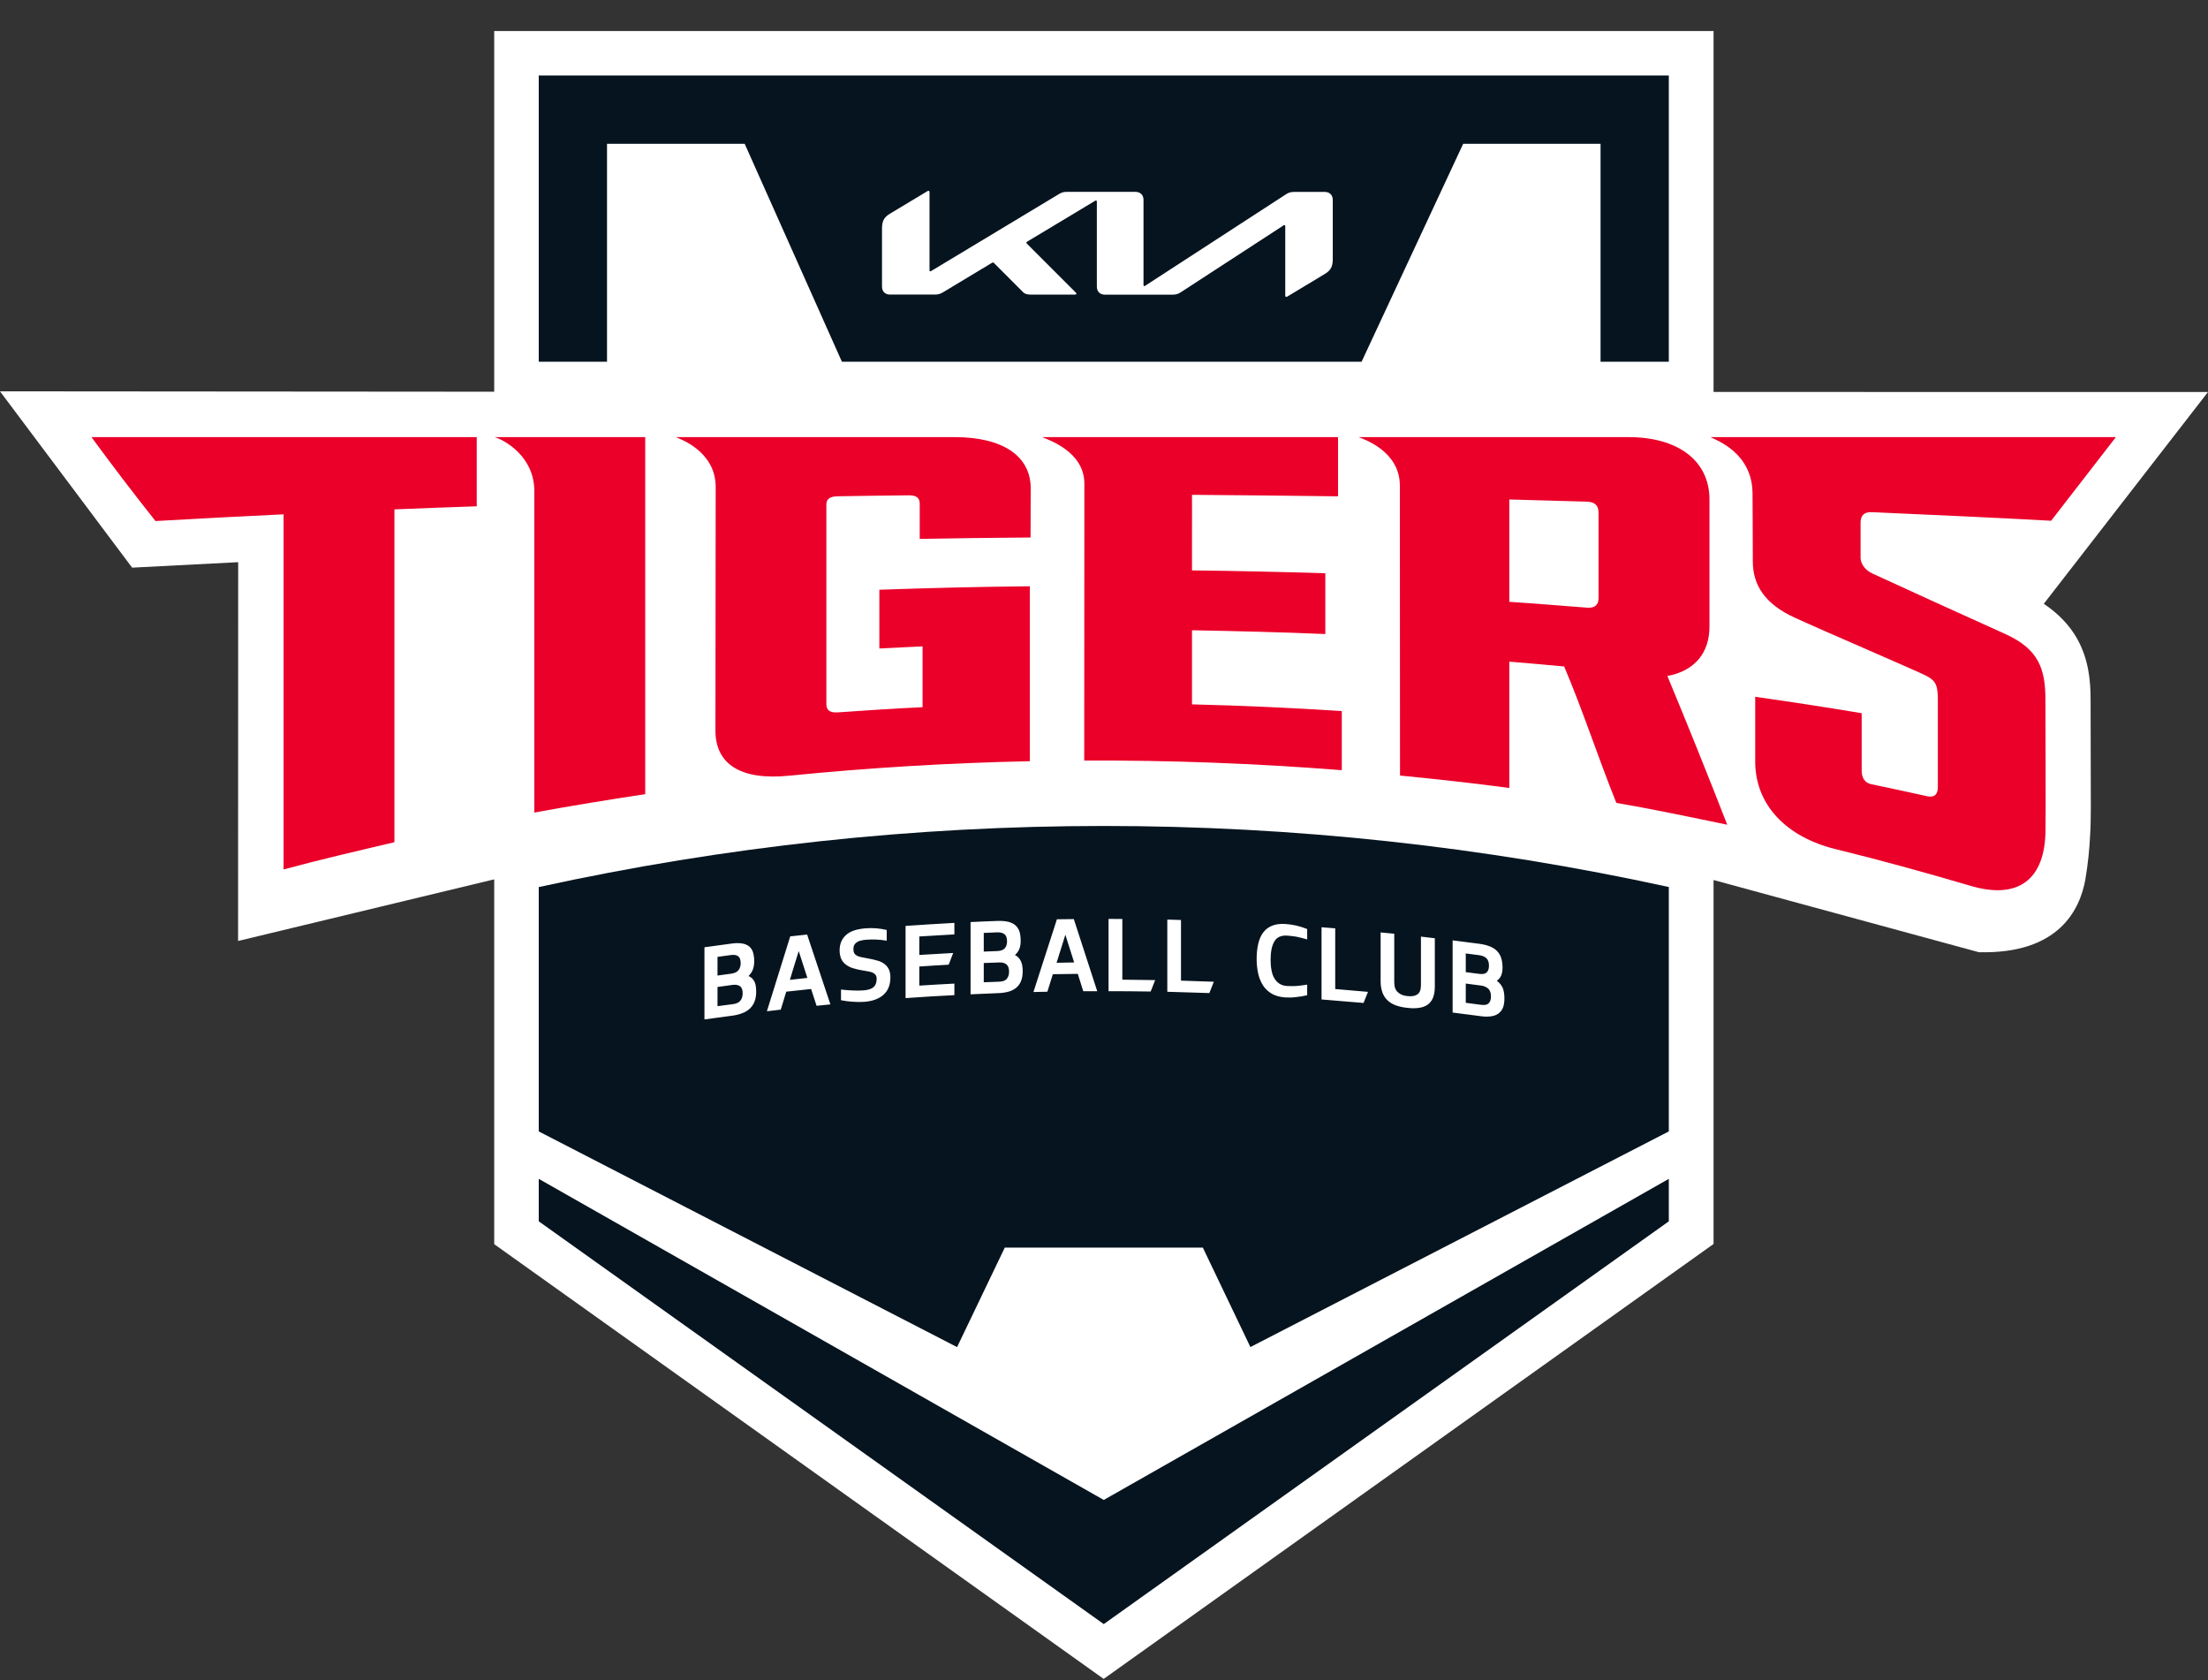 <svg width="46" height="35" viewBox="0 0 46 35" fill="none" xmlns="http://www.w3.org/2000/svg">
<rect x="0" y="0" width="46" height="35" fill="#333333" stroke="none"/>
<path d="M10.296 0.646V8.16L0 8.152L2.753 11.825L4.962 11.711L4.96 19.602L10.296 18.318V25.918L22.993 34.974L35.699 25.914V18.332L41.227 19.836C42.903 19.877 43.335 18.94 43.446 18.314C43.499 18.004 43.532 17.671 43.544 17.401C43.556 17.21 43.558 17.02 43.559 16.833C43.559 16.577 43.558 16.24 43.557 15.904C43.556 15.232 43.554 14.565 43.554 14.564V14.564C43.553 14.184 43.516 13.75 43.283 13.322C43.121 13.025 42.873 12.774 42.579 12.578L46 8.166L35.699 8.165V0.646H10.296Z" fill="white"/>
<path d="M22.995 31.246L11.224 24.557V25.442L22.995 33.832L34.767 25.442V24.557L22.995 31.246Z" fill="#06141F"/>
<path d="M20.933 25.989H25.059L26.05 28.061L34.767 23.569V18.478C27.011 16.782 18.98 16.782 11.224 18.479V23.569L19.939 28.062L20.933 25.989Z" fill="#06141F"/>
<path d="M19.889 9.106H14.08C14.171 9.146 14.91 9.402 14.91 10.145L14.905 15.195C14.894 15.916 15.425 16.263 16.451 16.158C18.114 15.992 19.784 15.892 21.455 15.857V12.213C20.358 12.224 19.416 12.247 18.32 12.285V13.509C18.675 13.493 18.864 13.479 19.22 13.465V14.732C18.599 14.76 18.076 14.797 17.453 14.84C17.291 14.85 17.216 14.797 17.216 14.668V10.504C17.216 10.395 17.294 10.34 17.454 10.338C17.965 10.33 18.426 10.323 18.936 10.318C19.096 10.317 19.161 10.374 19.161 10.496V11.226C19.93 11.212 20.701 11.202 21.47 11.197L21.473 10.175C21.475 9.507 20.902 9.106 19.889 9.106" fill="#EA0029"/>
<path d="M33.303 10.681V12.462C33.303 12.594 33.229 12.671 33.07 12.659C32.49 12.615 32.027 12.575 31.444 12.537V10.405C32.026 10.419 32.483 10.436 33.063 10.45C33.224 10.456 33.303 10.527 33.303 10.681ZM35.614 13.03V10.378C35.598 9.581 34.943 9.107 33.929 9.106H28.306C28.404 9.147 29.164 9.393 29.164 10.118L29.167 16.156C29.913 16.228 30.702 16.316 31.444 16.414V13.783C31.818 13.814 32.214 13.848 32.587 13.884C32.983 14.818 33.279 15.742 33.674 16.726C34.423 16.853 35.239 17.026 35.984 17.18C35.58 16.143 35.164 15.11 34.737 14.082C35.306 13.977 35.623 13.598 35.614 13.03Z" fill="#EA0029"/>
<path d="M3.239 10.854C4.142 10.804 5.002 10.756 5.908 10.714V18.112C6.652 17.91 7.467 17.721 8.217 17.545V10.611C8.759 10.588 9.391 10.566 9.932 10.547V9.106H1.906C2.339 9.697 2.783 10.28 3.239 10.854ZM41.783 13.21C41.09 12.899 39.499 12.175 39.008 11.947C38.829 11.863 38.762 11.718 38.762 11.62V10.892C38.76 10.737 38.839 10.661 38.997 10.669C40.177 10.723 41.557 10.782 42.732 10.848L44.081 9.106H35.636C35.752 9.169 36.511 9.43 36.511 10.287C36.511 10.287 36.517 11.206 36.517 11.696C36.517 12.188 36.771 12.583 37.384 12.864C37.996 13.145 39.987 13.999 40.139 14.082C40.338 14.187 40.372 14.291 40.372 14.584V16.391C40.373 16.637 40.196 16.597 40.138 16.584C39.733 16.492 39.397 16.424 38.99 16.337C38.932 16.325 38.788 16.286 38.785 16.053V14.857C38.047 14.734 37.308 14.62 36.567 14.515V15.893C36.581 16.777 37.22 17.434 38.231 17.686C39.182 17.918 40.095 18.172 41.035 18.448C42.035 18.751 42.617 18.338 42.615 17.265C42.622 17.239 42.613 14.567 42.613 14.567C42.612 13.943 42.476 13.523 41.782 13.21M11.132 10.23V16.927C11.896 16.787 12.673 16.659 13.442 16.544V9.106H10.306C10.515 9.167 11.132 9.512 11.132 10.23M21.713 9.106C21.828 9.159 22.591 9.401 22.591 10.074C22.589 11.998 22.589 13.921 22.588 15.844C24.389 15.835 26.159 15.903 27.954 16.044V14.813C26.915 14.745 25.874 14.698 24.833 14.673V13.129C25.76 13.147 26.685 13.168 27.611 13.208V11.942C26.685 11.913 25.759 11.893 24.833 11.882C24.835 10.347 24.833 10.347 24.833 10.308C25.869 10.316 26.841 10.325 27.876 10.339V9.106L21.713 9.106Z" fill="#EA0029"/>
<path d="M15.268 20.918C15.342 20.909 15.395 20.884 15.426 20.843C15.457 20.804 15.472 20.752 15.472 20.69C15.472 20.62 15.454 20.57 15.416 20.544C15.38 20.518 15.331 20.509 15.268 20.516C15.162 20.531 15.055 20.545 14.948 20.56V20.96C15.055 20.946 15.162 20.932 15.268 20.918ZM15.227 20.284C15.301 20.274 15.354 20.25 15.384 20.211C15.415 20.173 15.431 20.124 15.431 20.063C15.43 19.992 15.413 19.944 15.378 19.919C15.343 19.894 15.292 19.886 15.227 19.895C15.134 19.907 15.041 19.919 14.948 19.933V20.322C15.042 20.31 15.134 20.296 15.227 20.284ZM15.233 19.657C15.32 19.645 15.393 19.643 15.454 19.653C15.516 19.662 15.564 19.682 15.604 19.712C15.642 19.743 15.671 19.784 15.687 19.836C15.703 19.887 15.713 19.95 15.713 20.026C15.713 20.092 15.702 20.151 15.683 20.201C15.664 20.25 15.633 20.293 15.594 20.332C15.643 20.352 15.683 20.387 15.712 20.437C15.74 20.486 15.754 20.559 15.754 20.655C15.754 20.736 15.743 20.804 15.72 20.863C15.699 20.919 15.665 20.969 15.622 21.01C15.576 21.052 15.522 21.085 15.464 21.106C15.397 21.132 15.326 21.149 15.255 21.158C15.062 21.183 14.869 21.21 14.676 21.236V19.733C14.861 19.707 15.047 19.681 15.233 19.657ZM16.456 20.412C16.577 20.398 16.699 20.384 16.82 20.371C16.76 20.185 16.701 19.998 16.64 19.812C16.579 20.011 16.515 20.211 16.456 20.412ZM16.898 20.602C16.725 20.62 16.552 20.639 16.38 20.658C16.341 20.783 16.304 20.907 16.266 21.032C16.169 21.044 16.073 21.055 15.977 21.066C16.139 20.545 16.302 20.026 16.463 19.506C16.58 19.493 16.698 19.48 16.815 19.468L17.3 20.923C17.204 20.932 17.108 20.942 17.012 20.952C16.973 20.835 16.936 20.718 16.898 20.602ZM18.473 19.596C18.398 19.582 18.321 19.574 18.244 19.572C18.173 19.569 18.107 19.572 18.044 19.576C18.01 19.579 17.977 19.584 17.944 19.591C17.911 19.596 17.884 19.607 17.859 19.623C17.836 19.636 17.816 19.655 17.802 19.678C17.786 19.702 17.78 19.732 17.78 19.77C17.778 19.798 17.783 19.827 17.796 19.853C17.807 19.875 17.825 19.893 17.847 19.905C17.871 19.919 17.901 19.93 17.94 19.938C17.977 19.947 18.024 19.955 18.079 19.965C18.155 19.978 18.222 19.994 18.28 20.011C18.34 20.027 18.389 20.052 18.428 20.082C18.467 20.112 18.497 20.149 18.518 20.193C18.538 20.238 18.55 20.294 18.55 20.359C18.55 20.518 18.501 20.639 18.404 20.724C18.308 20.81 18.173 20.857 18.003 20.87C17.928 20.874 17.85 20.874 17.766 20.868C17.684 20.863 17.602 20.852 17.521 20.836V20.614C17.613 20.625 17.698 20.63 17.775 20.633C17.851 20.638 17.926 20.636 18.001 20.63C18.092 20.622 18.16 20.599 18.201 20.561C18.244 20.523 18.264 20.465 18.264 20.387C18.265 20.362 18.259 20.337 18.246 20.316C18.233 20.295 18.214 20.278 18.192 20.267C18.163 20.253 18.132 20.243 18.101 20.238C18.065 20.23 18.018 20.222 17.97 20.215C17.901 20.204 17.834 20.189 17.767 20.168C17.713 20.151 17.662 20.125 17.617 20.09C17.577 20.059 17.545 20.018 17.524 19.972C17.502 19.916 17.491 19.857 17.492 19.797C17.492 19.668 17.534 19.563 17.62 19.483C17.704 19.402 17.837 19.355 18.024 19.339C18.175 19.326 18.326 19.337 18.473 19.373V19.596ZM18.866 19.288C19.204 19.264 19.544 19.244 19.883 19.225C19.882 19.305 19.882 19.385 19.883 19.465C19.64 19.478 19.395 19.492 19.152 19.508V19.893C19.387 19.878 19.622 19.864 19.858 19.852C19.827 19.933 19.795 20.015 19.764 20.096C19.56 20.108 19.355 20.119 19.152 20.134V20.532C19.395 20.516 19.64 20.502 19.883 20.49C19.882 20.569 19.882 20.65 19.883 20.73C19.544 20.747 19.204 20.768 18.866 20.792V19.288ZM20.817 20.45C20.892 20.448 20.945 20.427 20.975 20.39C21.006 20.352 21.022 20.304 21.022 20.241C21.022 20.17 21.004 20.119 20.966 20.089C20.931 20.06 20.879 20.046 20.817 20.049C20.709 20.053 20.603 20.057 20.495 20.061V20.462C20.603 20.458 20.709 20.453 20.817 20.45ZM20.775 19.812C20.85 19.809 20.902 19.79 20.934 19.753C20.964 19.719 20.98 19.67 20.98 19.61C20.98 19.54 20.964 19.49 20.927 19.462C20.892 19.433 20.842 19.42 20.775 19.422C20.681 19.426 20.589 19.429 20.495 19.434V19.823C20.589 19.819 20.681 19.815 20.775 19.812ZM20.782 19.184C20.869 19.181 20.942 19.188 21.004 19.202C21.065 19.216 21.117 19.242 21.155 19.276C21.193 19.31 21.222 19.353 21.239 19.407C21.256 19.46 21.264 19.524 21.264 19.598C21.264 19.666 21.255 19.724 21.235 19.771C21.215 19.819 21.184 19.86 21.145 19.894C21.196 19.919 21.235 19.959 21.263 20.011C21.292 20.062 21.306 20.136 21.306 20.232C21.306 20.313 21.294 20.38 21.272 20.436C21.251 20.49 21.217 20.537 21.173 20.575C21.126 20.613 21.072 20.641 21.013 20.657C20.945 20.676 20.875 20.686 20.805 20.688C20.61 20.695 20.414 20.704 20.22 20.713V19.208C20.407 19.198 20.594 19.191 20.782 19.184ZM22.012 20.056L22.378 20.049C22.317 19.857 22.257 19.665 22.195 19.472C22.134 19.667 22.072 19.861 22.012 20.056ZM22.454 20.287C22.281 20.289 22.108 20.292 21.934 20.294C21.896 20.416 21.858 20.538 21.82 20.659C21.723 20.66 21.626 20.663 21.53 20.665C21.692 20.16 21.857 19.656 22.019 19.15C22.136 19.149 22.255 19.148 22.371 19.146C22.534 19.646 22.695 20.146 22.859 20.648C22.762 20.648 22.665 20.648 22.568 20.649C22.53 20.528 22.493 20.408 22.454 20.287ZM23.095 20.648V19.142C23.19 19.142 23.285 19.144 23.382 19.144V20.408C23.61 20.41 23.838 20.413 24.066 20.417C24.034 20.496 24.003 20.576 23.972 20.655C23.68 20.65 23.387 20.648 23.095 20.648ZM24.319 20.66V19.156C24.414 19.159 24.508 19.162 24.604 19.165V20.428C24.833 20.434 25.061 20.442 25.288 20.451C25.258 20.53 25.227 20.608 25.195 20.687C24.903 20.677 24.61 20.668 24.319 20.66ZM27.233 20.732C27.157 20.75 27.079 20.763 27.001 20.771C26.924 20.781 26.849 20.782 26.778 20.778C26.669 20.77 26.578 20.747 26.502 20.704C26.428 20.662 26.364 20.604 26.317 20.534C26.268 20.458 26.233 20.374 26.213 20.286C26.191 20.184 26.18 20.081 26.18 19.977C26.18 19.86 26.192 19.753 26.213 19.661C26.235 19.567 26.269 19.489 26.317 19.425C26.365 19.362 26.425 19.314 26.502 19.284C26.578 19.253 26.671 19.241 26.778 19.248C26.858 19.253 26.934 19.265 27.005 19.281C27.075 19.297 27.153 19.321 27.233 19.353V19.569C27.189 19.558 27.149 19.547 27.113 19.537C27.076 19.529 27.042 19.52 27.009 19.513C26.977 19.508 26.944 19.503 26.912 19.499C26.88 19.496 26.846 19.492 26.811 19.49C26.69 19.483 26.601 19.523 26.55 19.61C26.497 19.699 26.471 19.826 26.471 19.993C26.471 20.073 26.476 20.146 26.49 20.211C26.502 20.277 26.521 20.334 26.55 20.38C26.578 20.428 26.614 20.465 26.657 20.493C26.7 20.52 26.751 20.536 26.813 20.54C26.846 20.542 26.879 20.542 26.909 20.542C26.941 20.542 26.972 20.542 27.006 20.54C27.039 20.536 27.073 20.533 27.11 20.529C27.147 20.525 27.189 20.519 27.233 20.511V20.732ZM27.532 20.82V19.316C27.626 19.323 27.72 19.331 27.817 19.339V20.603C28.044 20.622 28.272 20.642 28.5 20.662C28.468 20.739 28.437 20.817 28.407 20.893C28.115 20.867 27.824 20.843 27.532 20.82ZM29.047 20.464C29.047 20.559 29.073 20.628 29.124 20.671C29.175 20.717 29.239 20.743 29.323 20.75C29.409 20.76 29.477 20.749 29.527 20.716C29.578 20.683 29.603 20.618 29.603 20.523V19.511C29.698 19.521 29.794 19.533 29.892 19.545V20.558C29.892 20.649 29.877 20.725 29.854 20.786C29.828 20.846 29.791 20.894 29.744 20.928C29.695 20.963 29.634 20.985 29.565 20.995C29.484 21.006 29.403 21.006 29.323 20.995C29.241 20.988 29.16 20.971 29.082 20.944C29.017 20.921 28.957 20.885 28.907 20.839C28.858 20.792 28.822 20.735 28.799 20.672C28.774 20.596 28.762 20.517 28.763 20.437V19.424C28.858 19.433 28.954 19.442 29.047 19.451V20.464ZM30.858 20.932C30.931 20.942 30.985 20.931 31.015 20.899C31.046 20.868 31.062 20.82 31.062 20.759C31.062 20.687 31.044 20.633 31.007 20.597C30.969 20.562 30.92 20.54 30.858 20.531C30.752 20.516 30.644 20.502 30.537 20.489V20.89C30.644 20.903 30.752 20.919 30.858 20.932ZM30.816 20.287C30.89 20.297 30.943 20.287 30.973 20.256C31.004 20.227 31.02 20.182 31.02 20.119C31.021 20.049 31.003 19.998 30.968 19.962C30.933 19.929 30.883 19.907 30.816 19.898C30.723 19.886 30.63 19.874 30.537 19.862V20.251C30.63 20.263 30.723 20.275 30.816 20.287ZM30.823 19.661C30.91 19.673 30.982 19.692 31.044 19.717C31.105 19.742 31.156 19.776 31.193 19.816C31.23 19.856 31.259 19.905 31.276 19.961C31.294 20.018 31.302 20.083 31.303 20.157C31.303 20.225 31.291 20.281 31.273 20.325C31.252 20.369 31.223 20.405 31.183 20.431C31.234 20.468 31.273 20.513 31.302 20.569C31.328 20.626 31.342 20.702 31.342 20.799C31.342 20.879 31.331 20.944 31.31 20.996C31.289 21.045 31.255 21.087 31.211 21.118C31.167 21.148 31.114 21.166 31.052 21.173C30.983 21.18 30.914 21.179 30.845 21.168C30.652 21.143 30.458 21.117 30.263 21.093V19.589C30.45 19.612 30.637 19.636 30.823 19.661Z" fill="white"/>
<path d="M12.646 7.536V2.995H15.514L17.54 7.536H28.366L30.483 2.995H33.345V7.536H34.767V1.572H11.224V7.536H12.646Z" fill="#06141F"/>
<path d="M23.823 5.932C23.823 5.95 23.829 5.96 23.839 5.96C23.848 5.959 23.855 5.955 23.862 5.95L26.789 4.049C26.838 4.014 26.897 3.997 26.958 3.998H27.601C27.7 3.998 27.766 4.064 27.766 4.163V5.392C27.766 5.541 27.733 5.627 27.602 5.706L26.822 6.176C26.814 6.181 26.805 6.185 26.795 6.185C26.786 6.185 26.776 6.178 26.776 6.151V4.716C26.776 4.699 26.772 4.688 26.761 4.688C26.752 4.689 26.744 4.692 26.738 4.697L24.599 6.089C24.551 6.122 24.493 6.139 24.435 6.138H23.017C22.917 6.138 22.851 6.073 22.851 5.973V4.201C22.851 4.188 22.846 4.176 22.835 4.176C22.826 4.177 22.819 4.18 22.812 4.185L21.401 5.033C21.386 5.042 21.383 5.049 21.383 5.056C21.383 5.061 21.386 5.067 21.395 5.077L22.404 6.086C22.417 6.099 22.426 6.109 22.426 6.121C22.426 6.13 22.411 6.137 22.393 6.137H21.482C21.411 6.137 21.356 6.127 21.317 6.089L20.706 5.477C20.703 5.475 20.701 5.472 20.697 5.471C20.694 5.469 20.691 5.468 20.687 5.468C20.68 5.469 20.674 5.471 20.668 5.474L19.646 6.089C19.584 6.126 19.542 6.136 19.481 6.136H18.541C18.441 6.138 18.375 6.071 18.375 5.972V4.766C18.375 4.617 18.408 4.531 18.54 4.452L19.325 3.98C19.331 3.976 19.339 3.974 19.346 3.974C19.358 3.974 19.365 3.986 19.365 4.013V5.628C19.365 5.645 19.369 5.652 19.381 5.652C19.389 5.651 19.397 5.648 19.404 5.643L22.056 4.046C22.107 4.011 22.169 3.994 22.231 3.997H23.658C23.756 3.997 23.823 4.063 23.823 4.162L23.823 5.932H23.823Z" fill="white"/>
</svg>

